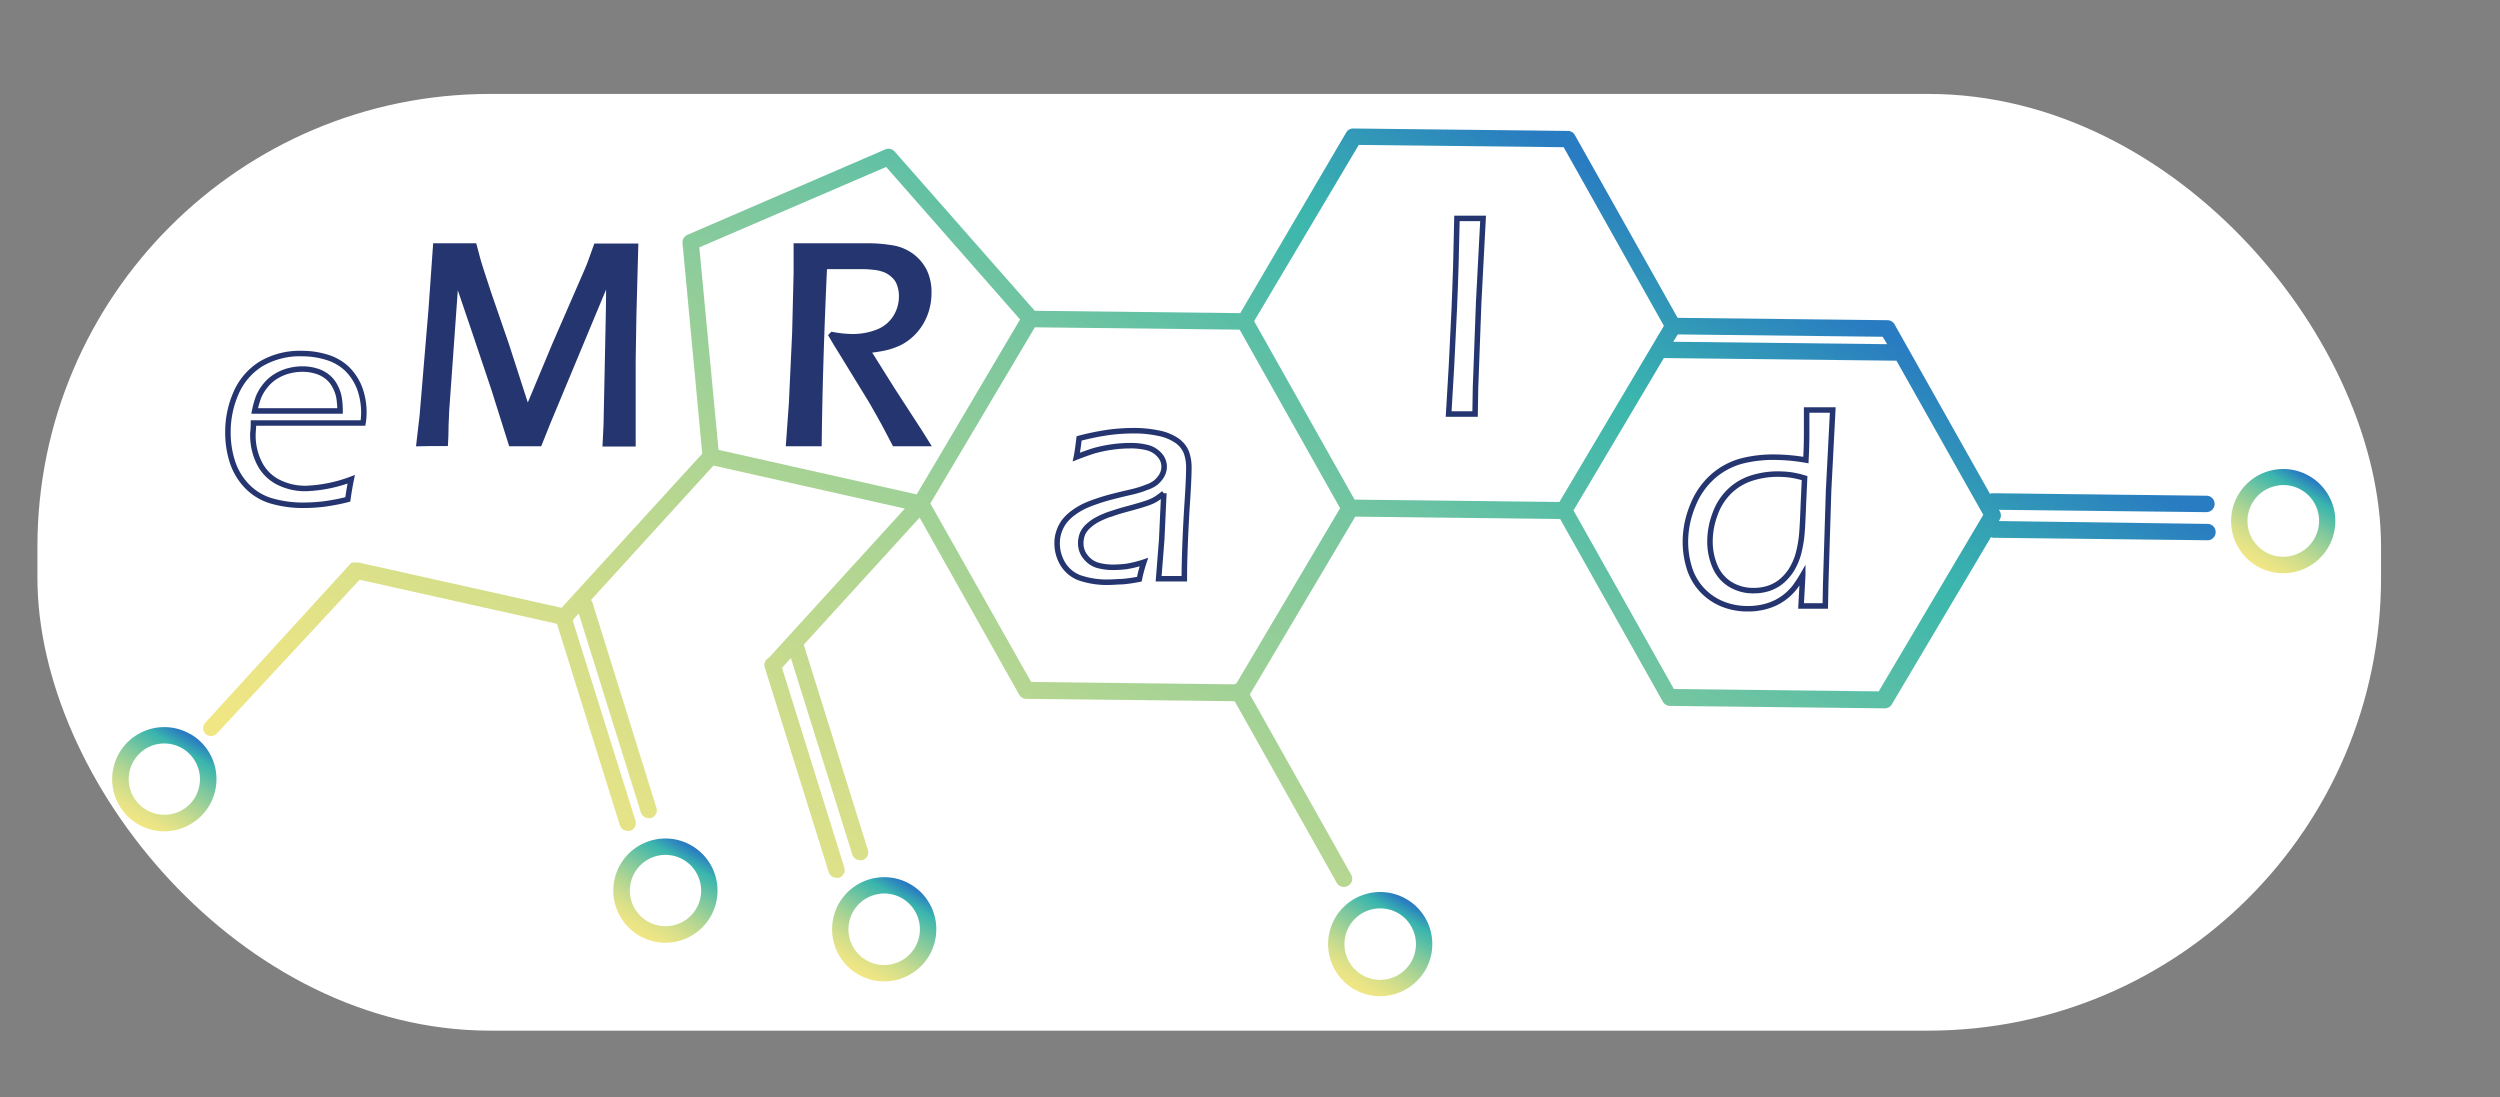 <svg id="Layer_10" data-name="Layer 10" xmlns="http://www.w3.org/2000/svg" xmlns:xlink="http://www.w3.org/1999/xlink" viewBox="0 0 340.66 149.53"><rect x="0" y="0" width="340.66" height="149.53" fill="#808080" stroke="none"/><defs><style>.cls-1{fill:#fff;}.cls-2{fill:url(#New_Gradient_Swatch_copy);}.cls-3{fill:url(#New_Gradient_Swatch_copy-2);}.cls-4{fill:url(#New_Gradient_Swatch_copy-3);}.cls-5{fill:url(#New_Gradient_Swatch_copy-4);}.cls-6{fill:url(#New_Gradient_Swatch_copy-5);}.cls-7{fill:url(#New_Gradient_Swatch_copy-6);}.cls-8{fill:none;stroke-width:0.75px;}.cls-8,.cls-9{stroke:#253570;stroke-miterlimit:10;}.cls-9{fill:#253570;}</style><linearGradient id="New_Gradient_Swatch_copy" x1="206.74" y1="13.09" x2="124.4" y2="155.7" gradientUnits="userSpaceOnUse"><stop offset="0.02" stop-color="#297cc1"/><stop offset="0.17" stop-color="#3bb6ad"/><stop offset="0.19" stop-color="#3fb7ac"/><stop offset="0.4" stop-color="#7ec89e"/><stop offset="0.6" stop-color="#afd593"/><stop offset="0.77" stop-color="#d3de8b"/><stop offset="0.91" stop-color="#e9e486"/><stop offset="1" stop-color="#f1e684"/></linearGradient><linearGradient id="New_Gradient_Swatch_copy-2" x1="314.68" y1="64.86" x2="307.58" y2="77.16" xlink:href="#New_Gradient_Swatch_copy"/><linearGradient id="New_Gradient_Swatch_copy-3" x1="191.62" y1="122.5" x2="184.53" y2="134.79" xlink:href="#New_Gradient_Swatch_copy"/><linearGradient id="New_Gradient_Swatch_copy-4" x1="124.04" y1="120.48" x2="116.94" y2="132.77" xlink:href="#New_Gradient_Swatch_copy"/><linearGradient id="New_Gradient_Swatch_copy-5" x1="94.22" y1="115.21" x2="87.12" y2="127.51" xlink:href="#New_Gradient_Swatch_copy"/><linearGradient id="New_Gradient_Swatch_copy-6" x1="25.91" y1="100.03" x2="18.81" y2="112.32" xlink:href="#New_Gradient_Swatch_copy"/></defs><rect class="cls-1" x="5.1" y="12.8" width="319.35" height="127.64" rx="61.69"/><path class="cls-2" d="M300.76,69.78a1.12,1.12,0,0,0,0-2.23l-29.21-.34h0a1,1,0,0,0-.39.08l-13-23.09a1.11,1.11,0,0,0-1-.57l-28.56-.32-14-24.9a1.09,1.09,0,0,0-.95-.57l-29.21-.33a1.09,1.09,0,0,0-1,.54L169,42.67l-28-.32-19.09-21.7a1.11,1.11,0,0,0-1.28-.29L93.66,32A1.14,1.14,0,0,0,93,33.11l2.69,28.71-19.17,21L48.82,76.64h-.37l-.11,0-.1,0-.1,0-.1,0-.09,0-.08.07-.09.08,0,0L28,98.45A1.11,1.11,0,0,0,28,100a1.07,1.07,0,0,0,.75.29,1.11,1.11,0,0,0,.82-.36L49,79l26.89,6,8.57,27.44a1.11,1.11,0,0,0,1.06.78,1,1,0,0,0,.34,0,1.12,1.12,0,0,0,.73-1.4L78.06,84.6a1.15,1.15,0,0,0,.1-.23h0l.7-.77,8.46,27.1a1.11,1.11,0,0,0,1.07.78,1,1,0,0,0,.33,0,1.12,1.12,0,0,0,.73-1.4L80.74,82.14a1.09,1.09,0,0,0-.21-.38L97.22,63.44,123.3,69.3,104.78,89.62a1.11,1.11,0,0,0-.57,1.33l8.71,27.88a1.12,1.12,0,0,0,1.06.78,1.4,1.4,0,0,0,.34,0,1.13,1.13,0,0,0,.73-1.4L106.56,91l1.21-1.33,8.36,26.75a1.12,1.12,0,0,0,1.06.79,1.33,1.33,0,0,0,.34,0,1.13,1.13,0,0,0,.73-1.4l-8.71-27.88a.54.54,0,0,0,0-.11l15.76-17.29,13.57,24.13a1.11,1.11,0,0,0,1,.57l28.36.32,13.9,24.73a1.11,1.11,0,0,0,1,.57,1.08,1.08,0,0,0,.55-.15,1.1,1.1,0,0,0,.42-1.52l-13.8-24.55,14.36-24.23,27.92.32,14,24.9a1.14,1.14,0,0,0,1,.57l29.2.33h0a1.11,1.11,0,0,0,1-.55l13.5-22.77a1.06,1.06,0,0,0,.4.08l29.21.34h0a1.12,1.12,0,0,0,0-2.23L272.37,71l.13-.21a1.15,1.15,0,0,0,0-1.12l-.12-.2,28.36.32ZM257.15,46.9,228,46.57l.62-1,27.92.32Zm-72-27.15,27.92.31L226.73,44.4l-7.12,12-7.12,12-27.91-.32L170.89,43.76Zm-64.4,3L139,43.53,128.61,61.12l-3.7,6.25-27-6.07L95.29,33.71Zm47.72,70.39a1,1,0,0,0-.29.11l0,0-27.67-.32L126.77,68.6l7.12-12,7.12-12,27.91.32,13.69,24.33ZM256,94.21l-27.91-.32L214.41,69.55l7.12-12,5.19-8.76,31.7.36,11.83,21Z"/><path class="cls-3" d="M318,69.25a7.1,7.1,0,1,0-6.89,8.86,7.23,7.23,0,0,0,1.78-.22A7.11,7.11,0,0,0,318,69.25Zm-2.69,4.24a4.86,4.86,0,1,1-8.37-5,4.81,4.81,0,0,1,3-2.23,4.59,4.59,0,0,1,1.22-.16,4.87,4.87,0,0,1,4.17,7.35Z"/><path class="cls-4" d="M191.69,122.54a7.1,7.1,0,1,0-3.63,13.21,7.17,7.17,0,0,0,6.12-3.49,7.09,7.09,0,0,0-2.49-9.72Zm.57,8.59a4.87,4.87,0,1,1-5.39-7.2,5,5,0,0,1,1.21-.15,4.9,4.9,0,0,1,2.48.68,4.87,4.87,0,0,1,1.7,6.67Z"/><path class="cls-5" d="M124.11,120.52a7.11,7.11,0,0,0-9.73,2.48,7.1,7.1,0,1,0,9.73-2.48Zm.57,8.58a4.87,4.87,0,1,1-5.4-7.19,5.11,5.11,0,0,1,1.22-.16,4.88,4.88,0,0,1,4.18,7.35Z"/><path class="cls-6" d="M94.29,115.25a7.1,7.1,0,1,0,3.26,4.35A7.1,7.1,0,0,0,94.29,115.25Zm.57,8.59a4.86,4.86,0,1,1-4.18-7.35,4.87,4.87,0,0,1,4.18,7.35Z"/><path class="cls-7" d="M26,100.07a7.1,7.1,0,1,0-3.63,13.21,7.17,7.17,0,0,0,1.77-.23,7.1,7.1,0,0,0,1.86-13Zm.57,8.59a4.86,4.86,0,1,1-5.39-7.2,5,5,0,0,1,1.21-.15,4.87,4.87,0,0,1,4.18,7.35Z"/><path class="cls-8" d="M47.86,65.31c-.15.72-.31,1.63-.47,2.74a27.2,27.2,0,0,1-3.25.63,23,23,0,0,1-2.74.17A15.24,15.24,0,0,1,37,68.26a7.57,7.57,0,0,1-3.33-2,8.61,8.61,0,0,1-2-3.33,12.92,12.92,0,0,1-.61-4,13.16,13.16,0,0,1,1.12-5.41,8.76,8.76,0,0,1,3.35-3.91,10.37,10.37,0,0,1,5.67-1.43,11.24,11.24,0,0,1,3.4.52,6.81,6.81,0,0,1,2.7,1.57A7.44,7.44,0,0,1,49,52.88a9.58,9.58,0,0,1,.58,3.39,7.76,7.76,0,0,1-.12,1.37H34.54c0,.71-.08,1.26-.08,1.64a8.46,8.46,0,0,0,.86,3.78,5.83,5.83,0,0,0,2.54,2.61,8.07,8.07,0,0,0,3.87.89A19.46,19.46,0,0,0,47.86,65.31ZM34.7,56H46.34a11,11,0,0,0-.16-1.92,5.24,5.24,0,0,0-.51-1.41,3.86,3.86,0,0,0-1-1.27,4.2,4.2,0,0,0-1.52-.82,6.34,6.34,0,0,0-1.93-.29,7.39,7.39,0,0,0-2.12.31,6.54,6.54,0,0,0-1.78.86A5.65,5.65,0,0,0,36,52.76a5.88,5.88,0,0,0-.8,1.42A12.82,12.82,0,0,0,34.7,56Z"/><path class="cls-9" d="M57.25,60.31l.42-3.62,1.22-14.55.6-8.49,2.57,0,2.45,0,.45,1.7c.13.45.29,1,.49,1.6s.53,1.63,1,3.06L68.86,47l3,9.29L75.74,47l4.42-10.16c.16-.36.31-.75.46-1.16l.72-2,2.63,0,2.5,0L86.22,43l-.1,6.12c0,.57,0,1.14,0,1.72l0,4.47v2.52c0,.28,0,1.12,0,2.52-.86,0-1.43,0-1.72,0s-1,0-1.78,0l.12-2.48.29-14.07q.06-2.35.06-5.25l0-1.6L74.54,57.48l-1.13,2.83c-.85,0-1.44,0-1.78,0s-1,0-1.88,0l-2.32-7.37L65,45.7l-2.38-7L62.13,37l-.23,2.28-1.2,16.8c0,.56-.05,1.12-.07,1.68s0,1.4-.07,2.52l-1.63,0Z"/><path class="cls-9" d="M107.61,60.31l.38-5.26.45-9.7.2-8.17c0-1.65,0-2.83,0-3.53,1.56,0,2.85,0,3.88,0s1.87,0,2.94,0,2,0,2.65,0a19.73,19.73,0,0,1,3.31.25A6,6,0,0,1,124.14,35a5.68,5.68,0,0,1,1.74,2.11,6.43,6.43,0,0,1,.55,2.73,7.94,7.94,0,0,1-.44,2.71,7.27,7.27,0,0,1-1.28,2.27,7,7,0,0,1-2,1.66,9.05,9.05,0,0,1-2.24.8c-.6.13-1.42.25-2.46.37l3.44,5.49L125,58.61c.25.38.6.94,1.07,1.7-1,0-1.68,0-2,0s-1.06,0-2.08,0l-1.41-2.68-.86-1.54c-.29-.51-.6-1.06-.94-1.64l-4.42-7.21q-.28-.43-.9-1.5a15.14,15.14,0,0,0,2.65.27,9.39,9.39,0,0,0,3.55-.64,5.11,5.11,0,0,0,2.46-2,5.46,5.46,0,0,0,.87-3,4.76,4.76,0,0,0-.28-1.67,3,3,0,0,0-.87-1.3,3.89,3.89,0,0,0-1.17-.76,5.93,5.93,0,0,0-1.48-.36,16.87,16.87,0,0,0-1.93-.11l-2.77,0c-1.2,0-2,0-2.28,0q-.61,13.13-.74,24.14l-1.92,0Z"/><path class="cls-8" d="M146.67,62.28c.12-.57.24-1.42.37-2.54a35.5,35.5,0,0,1,4.07-.83,26.22,26.22,0,0,1,3.37-.22,15.73,15.73,0,0,1,3.3.32,6.61,6.61,0,0,1,2.54,1,3.54,3.54,0,0,1,1.35,1.66,6.07,6.07,0,0,1,.33,2c0,.89-.06,2.4-.2,4.52s-.24,4.07-.31,5.87-.11,3.4-.11,4.8c-.7,0-1.27,0-1.72,0s-1,0-1.78,0l.42-5.33.29-6.31a12.57,12.57,0,0,1-1,.74,5.06,5.06,0,0,1-.77.4,9.48,9.48,0,0,1-1,.35c-.35.12-1,.31-2,.58s-1.7.48-2.12.63a12.1,12.1,0,0,0-2.13.86,6.09,6.09,0,0,0-1.31.93,3.13,3.13,0,0,0-.74,1,3.43,3.43,0,0,0-.25,1.31,2.87,2.87,0,0,0,.62,1.83A3.32,3.32,0,0,0,149.47,77a7.64,7.64,0,0,0,2.28.3,14.86,14.86,0,0,0,1.72-.11,15.66,15.66,0,0,0,2.4-.59,19.94,19.94,0,0,0-.62,2.32,20.73,20.73,0,0,1-2.33.34c-.6,0-1.16.07-1.7.07a11.4,11.4,0,0,1-4.18-.62,4.51,4.51,0,0,1-2.24-1.91,5.39,5.39,0,0,1-.75-2.78,4.67,4.67,0,0,1,.27-1.62,4.83,4.83,0,0,1,.71-1.35,6,6,0,0,1,1.28-1.21,8.9,8.9,0,0,1,1.74-1c.6-.26,1.31-.51,2.12-.77s2.1-.59,3.89-1c.57-.13,1.06-.27,1.46-.4l1.08-.4a4.27,4.27,0,0,0,.82-.46,3.59,3.59,0,0,0,.64-.65,2.58,2.58,0,0,0,.43-.77,2.38,2.38,0,0,0,.14-.78A2.32,2.32,0,0,0,158,62a3.31,3.31,0,0,0-1.63-1,9.2,9.2,0,0,0-2.37-.27,18.07,18.07,0,0,0-2.61.2,18.75,18.75,0,0,0-2.31.49C148.44,61.62,147.64,61.9,146.67,62.28Z"/><path class="cls-8" d="M197.4,56.42q.39-6,.76-14.25.26-6,.37-12.41l1.82,0c.38,0,1,0,1.74,0l-.6,11.47-.43,11.6L201,56.42l-1.72,0Z"/><path class="cls-8" d="M248.72,82.57l-1.6,0h-1.7l.23-4.21A17.47,17.47,0,0,1,244.58,80a7.47,7.47,0,0,1-2.49,2.07,8.05,8.05,0,0,1-1.81.65,9,9,0,0,1-2.11.23,9.08,9.08,0,0,1-3.54-.68,7.89,7.89,0,0,1-2.81-2,7.8,7.8,0,0,1-1.66-3,12.15,12.15,0,0,1-.5-3.53,13,13,0,0,1,1-4.84,10.32,10.32,0,0,1,2.71-3.94,9.74,9.74,0,0,1,4-2.15A17.42,17.42,0,0,1,242,62.3a25.46,25.46,0,0,1,4.08.39c.07-1.42.1-2.6.1-3.53,0-1.36,0-2.45,0-3.29l1.78,0c.44,0,1,0,1.78,0l-.57,11-.39,12.63ZM245.9,65.15a12.91,12.91,0,0,0-2-.45,15,15,0,0,0-1.61-.1,11.8,11.8,0,0,0-3.58.54,7.72,7.72,0,0,0-3,1.77,8.07,8.07,0,0,0-2,3.12,10.63,10.63,0,0,0-.7,3.72,8.6,8.6,0,0,0,.66,3.38,5.31,5.31,0,0,0,2.06,2.47,5.93,5.93,0,0,0,3.25.88,6.5,6.5,0,0,0,2-.3,5.48,5.48,0,0,0,1.67-.89,6.7,6.7,0,0,0,1.42-1.58,8.53,8.53,0,0,0,1-2.3,16.24,16.24,0,0,0,.49-3.11q.08-1,.18-3.69Z"/></svg>